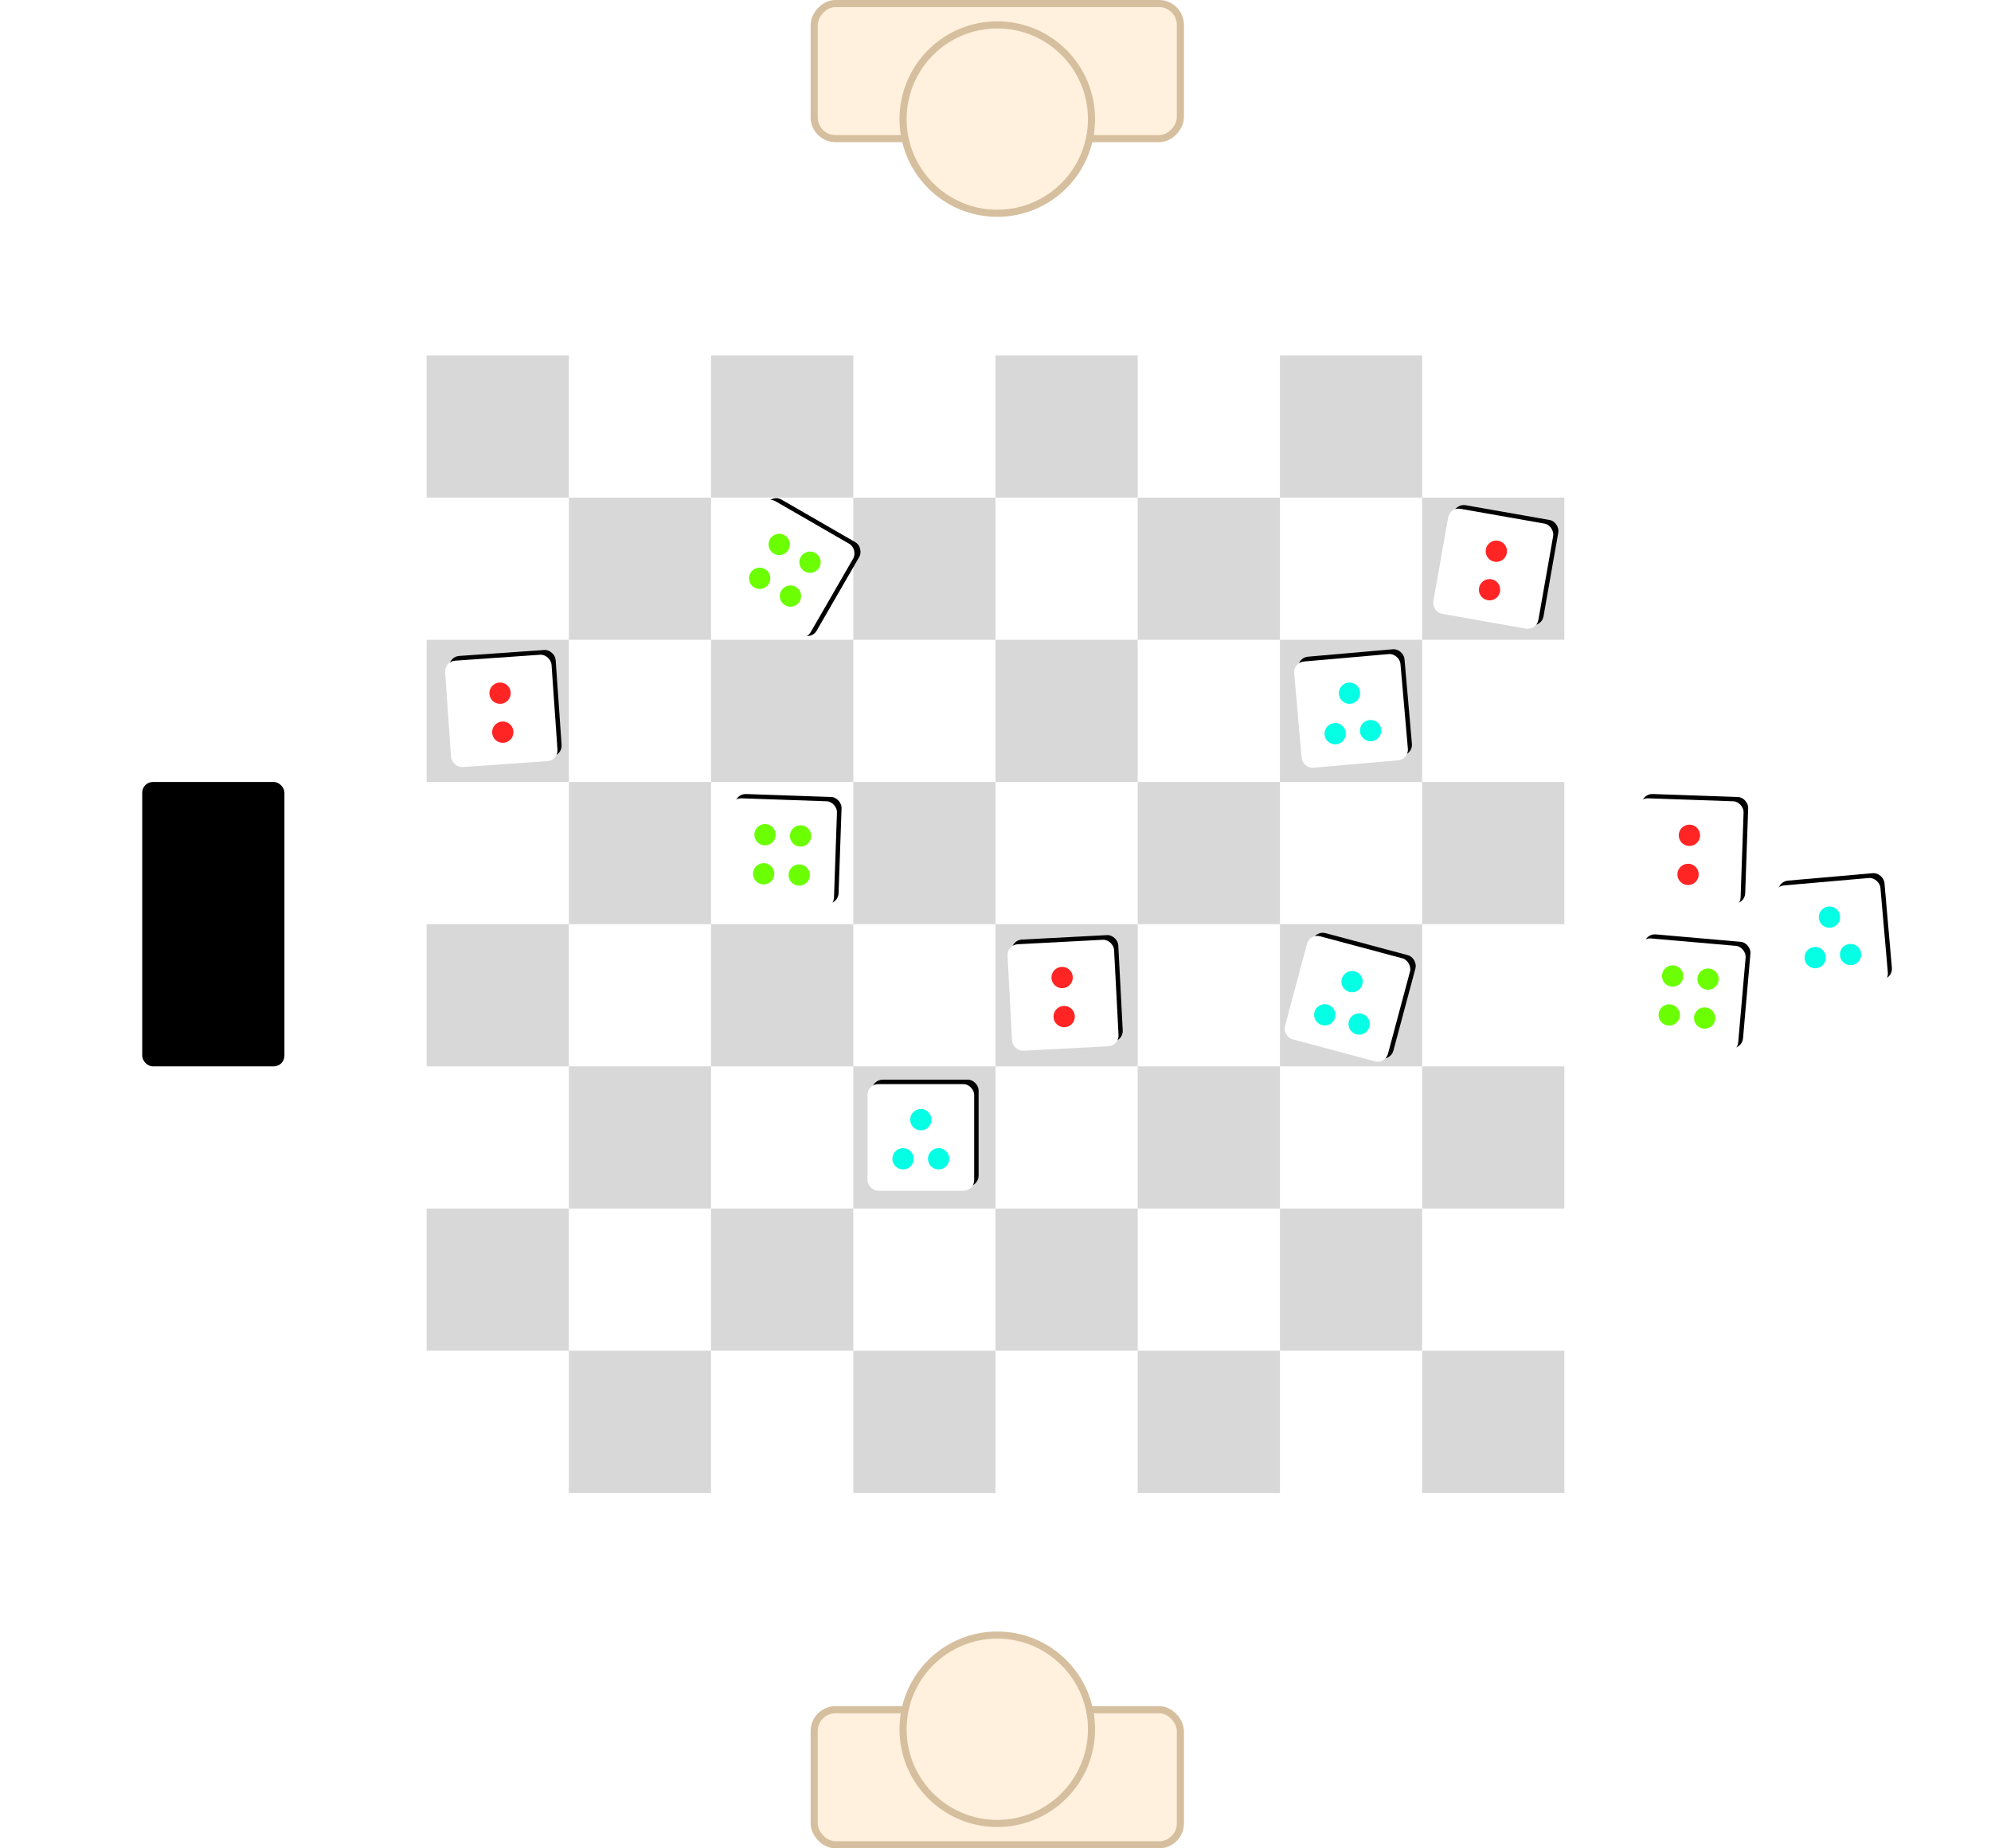<?xml version="1.0" encoding="UTF-8"?>
<svg width="448px" height="416px" viewBox="0 0 448 416" version="1.1" xmlns="http://www.w3.org/2000/svg" xmlns:xlink="http://www.w3.org/1999/xlink">
    <!-- Generator: Sketch 49.3 (51167) - http://www.bohemiancoding.com/sketch -->
    <title>position</title>
    <desc>Created with Sketch.</desc>
    <defs>
        <rect id="path-1" x="0" y="0" width="24" height="24" rx="2.4"></rect>
        <filter x="-16.7%" y="-25.0%" width="141.7%" height="141.7%" filterUnits="objectBoundingBox" id="filter-2">
            <feOffset dx="1" dy="-1" in="SourceAlpha" result="shadowOffsetOuter1"></feOffset>
            <feGaussianBlur stdDeviation="1.5" in="shadowOffsetOuter1" result="shadowBlurOuter1"></feGaussianBlur>
            <feColorMatrix values="0 0 0 0 0   0 0 0 0 0   0 0 0 0 0  0 0 0 0.281 0" type="matrix" in="shadowBlurOuter1"></feColorMatrix>
        </filter>
        <rect id="path-3" x="0" y="0" width="24" height="24" rx="2.4"></rect>
        <filter x="-16.7%" y="-25.0%" width="141.7%" height="141.7%" filterUnits="objectBoundingBox" id="filter-4">
            <feOffset dx="1" dy="-1" in="SourceAlpha" result="shadowOffsetOuter1"></feOffset>
            <feGaussianBlur stdDeviation="1.5" in="shadowOffsetOuter1" result="shadowBlurOuter1"></feGaussianBlur>
            <feColorMatrix values="0 0 0 0 0   0 0 0 0 0   0 0 0 0 0  0 0 0 0.281 0" type="matrix" in="shadowBlurOuter1"></feColorMatrix>
        </filter>
        <rect id="path-5" x="0" y="0" width="24" height="24" rx="2.4"></rect>
        <filter x="-16.7%" y="-25.0%" width="141.7%" height="141.7%" filterUnits="objectBoundingBox" id="filter-6">
            <feOffset dx="1" dy="-1" in="SourceAlpha" result="shadowOffsetOuter1"></feOffset>
            <feGaussianBlur stdDeviation="1.5" in="shadowOffsetOuter1" result="shadowBlurOuter1"></feGaussianBlur>
            <feColorMatrix values="0 0 0 0 0   0 0 0 0 0   0 0 0 0 0  0 0 0 0.281 0" type="matrix" in="shadowBlurOuter1"></feColorMatrix>
        </filter>
        <rect id="path-7" x="0" y="0" width="24" height="24" rx="2.4"></rect>
        <filter x="-16.7%" y="-25.0%" width="141.7%" height="141.7%" filterUnits="objectBoundingBox" id="filter-8">
            <feOffset dx="1" dy="-1" in="SourceAlpha" result="shadowOffsetOuter1"></feOffset>
            <feGaussianBlur stdDeviation="1.5" in="shadowOffsetOuter1" result="shadowBlurOuter1"></feGaussianBlur>
            <feColorMatrix values="0 0 0 0 0   0 0 0 0 0   0 0 0 0 0  0 0 0 0.281 0" type="matrix" in="shadowBlurOuter1"></feColorMatrix>
        </filter>
        <rect id="path-9" x="0" y="0" width="24" height="24" rx="2.4"></rect>
        <filter x="-16.7%" y="-25.0%" width="141.7%" height="141.7%" filterUnits="objectBoundingBox" id="filter-10">
            <feOffset dx="1" dy="-1" in="SourceAlpha" result="shadowOffsetOuter1"></feOffset>
            <feGaussianBlur stdDeviation="1.5" in="shadowOffsetOuter1" result="shadowBlurOuter1"></feGaussianBlur>
            <feColorMatrix values="0 0 0 0 0   0 0 0 0 0   0 0 0 0 0  0 0 0 0.281 0" type="matrix" in="shadowBlurOuter1"></feColorMatrix>
        </filter>
        <rect id="path-11" x="0" y="0" width="24" height="24" rx="2.4"></rect>
        <filter x="-16.7%" y="-25.0%" width="141.7%" height="141.7%" filterUnits="objectBoundingBox" id="filter-12">
            <feOffset dx="1" dy="-1" in="SourceAlpha" result="shadowOffsetOuter1"></feOffset>
            <feGaussianBlur stdDeviation="1.5" in="shadowOffsetOuter1" result="shadowBlurOuter1"></feGaussianBlur>
            <feColorMatrix values="0 0 0 0 0   0 0 0 0 0   0 0 0 0 0  0 0 0 0.281 0" type="matrix" in="shadowBlurOuter1"></feColorMatrix>
        </filter>
        <rect id="path-13" x="0" y="0" width="24" height="24" rx="2.4"></rect>
        <filter x="-16.7%" y="-25.0%" width="141.7%" height="141.7%" filterUnits="objectBoundingBox" id="filter-14">
            <feOffset dx="1" dy="-1" in="SourceAlpha" result="shadowOffsetOuter1"></feOffset>
            <feGaussianBlur stdDeviation="1.5" in="shadowOffsetOuter1" result="shadowBlurOuter1"></feGaussianBlur>
            <feColorMatrix values="0 0 0 0 0   0 0 0 0 0   0 0 0 0 0  0 0 0 0.281 0" type="matrix" in="shadowBlurOuter1"></feColorMatrix>
        </filter>
        <rect id="path-15" x="0" y="0" width="24" height="24" rx="2.4"></rect>
        <filter x="-16.7%" y="-25.0%" width="141.7%" height="141.7%" filterUnits="objectBoundingBox" id="filter-16">
            <feOffset dx="1" dy="-1" in="SourceAlpha" result="shadowOffsetOuter1"></feOffset>
            <feGaussianBlur stdDeviation="1.5" in="shadowOffsetOuter1" result="shadowBlurOuter1"></feGaussianBlur>
            <feColorMatrix values="0 0 0 0 0   0 0 0 0 0   0 0 0 0 0  0 0 0 0.281 0" type="matrix" in="shadowBlurOuter1"></feColorMatrix>
        </filter>
        <rect id="path-17" x="0" y="0" width="24" height="24" rx="2.4"></rect>
        <filter x="-16.7%" y="-25.0%" width="141.7%" height="141.7%" filterUnits="objectBoundingBox" id="filter-18">
            <feOffset dx="1" dy="-1" in="SourceAlpha" result="shadowOffsetOuter1"></feOffset>
            <feGaussianBlur stdDeviation="1.5" in="shadowOffsetOuter1" result="shadowBlurOuter1"></feGaussianBlur>
            <feColorMatrix values="0 0 0 0 0   0 0 0 0 0   0 0 0 0 0  0 0 0 0.281 0" type="matrix" in="shadowBlurOuter1"></feColorMatrix>
        </filter>
        <rect id="path-19" x="0" y="0" width="24" height="24" rx="2.4"></rect>
        <filter x="-16.7%" y="-25.0%" width="141.7%" height="141.7%" filterUnits="objectBoundingBox" id="filter-20">
            <feOffset dx="1" dy="-1" in="SourceAlpha" result="shadowOffsetOuter1"></feOffset>
            <feGaussianBlur stdDeviation="1.5" in="shadowOffsetOuter1" result="shadowBlurOuter1"></feGaussianBlur>
            <feColorMatrix values="0 0 0 0 0   0 0 0 0 0   0 0 0 0 0  0 0 0 0.281 0" type="matrix" in="shadowBlurOuter1"></feColorMatrix>
        </filter>
        <rect id="path-21" x="0" y="0" width="24" height="24" rx="2.4"></rect>
        <filter x="-16.7%" y="-25.0%" width="141.7%" height="141.7%" filterUnits="objectBoundingBox" id="filter-22">
            <feOffset dx="1" dy="-1" in="SourceAlpha" result="shadowOffsetOuter1"></feOffset>
            <feGaussianBlur stdDeviation="1.5" in="shadowOffsetOuter1" result="shadowBlurOuter1"></feGaussianBlur>
            <feColorMatrix values="0 0 0 0 0   0 0 0 0 0   0 0 0 0 0  0 0 0 0.281 0" type="matrix" in="shadowBlurOuter1"></feColorMatrix>
        </filter>
    </defs>
    <g id="position" stroke="none" stroke-width="1" fill="none" fill-rule="evenodd">
        <g id="board" transform="translate(96, 80)" fill="#D8D8D8">
            <g id="Rectangle">
                <rect x="0" y="0" width="32" height="32"></rect>
                <rect x="64" y="0" width="32" height="32"></rect>
                <rect x="128" y="0" width="32" height="32"></rect>
                <rect x="192" y="0" width="32" height="32"></rect>
                <rect x="32" y="32" width="32" height="32"></rect>
                <rect x="96" y="32" width="32" height="32"></rect>
                <rect x="160" y="32" width="32" height="32"></rect>
                <rect x="224" y="32" width="32" height="32"></rect>
                <rect x="0" y="64" width="32" height="32"></rect>
                <rect x="64" y="64" width="32" height="32"></rect>
                <rect x="128" y="64" width="32" height="32"></rect>
                <rect x="192" y="64" width="32" height="32"></rect>
                <rect x="32" y="96" width="32" height="32"></rect>
                <rect x="96" y="96" width="32" height="32"></rect>
                <rect x="160" y="96" width="32" height="32"></rect>
                <rect x="224" y="96" width="32" height="32"></rect>
                <rect x="0" y="128" width="32" height="32"></rect>
                <rect x="64" y="128" width="32" height="32"></rect>
                <rect x="128" y="128" width="32" height="32"></rect>
                <rect x="192" y="128" width="32" height="32"></rect>
                <rect x="32" y="160" width="32" height="32"></rect>
                <rect x="96" y="160" width="32" height="32"></rect>
                <rect x="160" y="160" width="32" height="32"></rect>
                <rect x="224" y="160" width="32" height="32"></rect>
                <rect x="0" y="192" width="32" height="32"></rect>
                <rect x="64" y="192" width="32" height="32"></rect>
                <rect x="128" y="192" width="32" height="32"></rect>
                <rect x="192" y="192" width="32" height="32"></rect>
                <rect x="32" y="224" width="32" height="32"></rect>
                <rect x="96" y="224" width="32" height="32"></rect>
                <rect x="160" y="224" width="32" height="32"></rect>
                <rect x="224" y="224" width="32" height="32"></rect>
            </g>
        </g>
        <rect id="Rectangle" fill="#000000" x="32" y="176" width="32" height="64" rx="2.4"></rect>
        <g id="person" transform="translate(183.2, 368)" fill="#FFF1DD" stroke="#D6BF9E" stroke-width="1.6">
            <rect id="Path" x="0" y="16.8" width="82.4" height="30.4" rx="4.8"></rect>
            <circle id="Oval" cx="41.2" cy="21.2" r="21.2"></circle>
        </g>
        <g id="person" transform="translate(224.4, 24.4) scale(1, -1) translate(-224.4, -24.4) translate(183.2, 0.8)" fill="#FFF1DD" stroke="#D6BF9E" stroke-width="1.6">
            <rect id="Path" x="0" y="16.8" width="82.4" height="30.4" rx="4.8"></rect>
            <circle id="Oval" cx="41.2" cy="21.2" r="21.2"></circle>
        </g>
        <g id="Group" transform="translate(99.2, 111.2)">
            <g id="dice-red" transform="translate(13.6, 48.8) rotate(-4) translate(-13.6, -48.8) translate(1.6, 36.8)">
                <g>
                    <g id="Rectangle-2">
                        <use fill="black" fill-opacity="1" filter="url(#filter-2)" xlink:href="#path-1"></use>
                        <use fill="#FFFFFF" fill-rule="evenodd" xlink:href="#path-1"></use>
                    </g>
                    <g id="dots" transform="translate(9.6, 5.6)"></g>
                    <circle id="Oval-2" fill="#FF2525" cx="12" cy="8" r="2.4"></circle>
                    <circle id="Oval-2" fill="#FF2525" cx="12" cy="16.8" r="2.4"></circle>
                </g>
            </g>
            <g id="dice-red" transform="translate(140, 112.8) rotate(-3) translate(-140, -112.8) translate(128, 100.8)">
                <g>
                    <g id="Rectangle-2">
                        <use fill="black" fill-opacity="1" filter="url(#filter-4)" xlink:href="#path-3"></use>
                        <use fill="#FFFFFF" fill-rule="evenodd" xlink:href="#path-3"></use>
                    </g>
                    <g id="dots" transform="translate(9.6, 5.6)"></g>
                    <circle id="Oval-2" fill="#FF2525" cx="12" cy="8" r="2.4"></circle>
                    <circle id="Oval-2" fill="#FF2525" cx="12" cy="16.8" r="2.4"></circle>
                </g>
            </g>
            <g id="dice-red" transform="translate(236.8, 16.8) rotate(10) translate(-236.8, -16.8) translate(224.8, 4.8)">
                <g>
                    <g id="Rectangle-2">
                        <use fill="black" fill-opacity="1" filter="url(#filter-6)" xlink:href="#path-5"></use>
                        <use fill="#FFFFFF" fill-rule="evenodd" xlink:href="#path-5"></use>
                    </g>
                    <g id="dots" transform="translate(9.6, 5.6)"></g>
                    <circle id="Oval-2" fill="#FF2525" cx="12" cy="8" r="2.4"></circle>
                    <circle id="Oval-2" fill="#FF2525" cx="12" cy="16.8" r="2.4"></circle>
                </g>
            </g>
            <g id="dice-blue" transform="translate(204, 113.6) rotate(15) translate(-204, -113.6) translate(192, 101.6)">
                <g>
                    <g id="Rectangle-2">
                        <use fill="black" fill-opacity="1" filter="url(#filter-8)" xlink:href="#path-7"></use>
                        <use fill="#FFFFFF" fill-rule="evenodd" xlink:href="#path-7"></use>
                    </g>
                    <g id="dots" transform="translate(9.6, 5.6)"></g>
                    <circle id="Oval-2" fill="#04FFE5" cx="12" cy="8" r="2.4"></circle>
                    <circle id="Oval-2" fill="#04FFE5" cx="8" cy="16.8" r="2.4"></circle>
                    <circle id="Oval-2" fill="#04FFE5" cx="16" cy="16.8" r="2.4"></circle>
                </g>
            </g>
            <g id="dice-blue" transform="translate(96, 132.8)">
                <g>
                    <g id="Rectangle-2">
                        <use fill="black" fill-opacity="1" filter="url(#filter-10)" xlink:href="#path-9"></use>
                        <use fill="#FFFFFF" fill-rule="evenodd" xlink:href="#path-9"></use>
                    </g>
                    <g id="dots" transform="translate(9.6, 5.6)"></g>
                    <circle id="Oval-2" fill="#04FFE5" cx="12" cy="8" r="2.4"></circle>
                    <circle id="Oval-2" fill="#04FFE5" cx="8" cy="16.8" r="2.4"></circle>
                    <circle id="Oval-2" fill="#04FFE5" cx="16" cy="16.8" r="2.4"></circle>
                </g>
            </g>
            <g id="dice-green" transform="translate(77.6, 16.8) rotate(30) translate(-77.6, -16.8) translate(65.6, 4.8)">
                <g>
                    <g id="Rectangle-2">
                        <use fill="black" fill-opacity="1" filter="url(#filter-12)" xlink:href="#path-11"></use>
                        <use fill="#FFFFFF" fill-rule="evenodd" xlink:href="#path-11"></use>
                    </g>
                    <g id="dots" transform="translate(9.6, 5.6)"></g>
                    <circle id="Oval-2" fill="#6CFF04" cx="8" cy="16.8" r="2.4"></circle>
                    <circle id="Oval-2" fill="#6CFF04" cx="16" cy="16.8" r="2.4"></circle>
                    <circle id="Oval-2" fill="#6CFF04" cx="8" cy="8" r="2.4"></circle>
                    <circle id="Oval-2" fill="#6CFF04" cx="16" cy="8" r="2.4"></circle>
                </g>
            </g>
            <g id="dice-green" transform="translate(76.8, 80.8) rotate(2) translate(-76.8, -80.8) translate(64.8, 68.8)">
                <g>
                    <g id="Rectangle-2">
                        <use fill="black" fill-opacity="1" filter="url(#filter-14)" xlink:href="#path-13"></use>
                        <use fill="#FFFFFF" fill-rule="evenodd" xlink:href="#path-13"></use>
                    </g>
                    <g id="dots" transform="translate(9.6, 5.6)"></g>
                    <circle id="Oval-2" fill="#6CFF04" cx="8" cy="16.8" r="2.4"></circle>
                    <circle id="Oval-2" fill="#6CFF04" cx="16" cy="16.8" r="2.4"></circle>
                    <circle id="Oval-2" fill="#6CFF04" cx="8" cy="8" r="2.4"></circle>
                    <circle id="Oval-2" fill="#6CFF04" cx="16" cy="8" r="2.4"></circle>
                </g>
            </g>
        </g>
        <g id="group" transform="translate(366.4, 179.2)">
            <g id="dice-red" transform="translate(13.6, 12.8) rotate(2) translate(-13.6, -12.8) translate(1.6, 0.8)">
                <g>
                    <g id="Rectangle-2">
                        <use fill="black" fill-opacity="1" filter="url(#filter-16)" xlink:href="#path-15"></use>
                        <use fill="#FFFFFF" fill-rule="evenodd" xlink:href="#path-15"></use>
                    </g>
                    <g id="dots" transform="translate(9.6, 5.6)"></g>
                    <circle id="Oval-2" fill="#FF2525" cx="12" cy="8" r="2.4"></circle>
                    <circle id="Oval-2" fill="#FF2525" cx="12" cy="16.8" r="2.4"></circle>
                </g>
            </g>
            <g id="dice-blue" transform="translate(45.6, 31.2) rotate(-5) translate(-45.6, -31.2) translate(33.6, 19.2)">
                <g>
                    <g id="Rectangle-2">
                        <use fill="black" fill-opacity="1" filter="url(#filter-18)" xlink:href="#path-17"></use>
                        <use fill="#FFFFFF" fill-rule="evenodd" xlink:href="#path-17"></use>
                    </g>
                    <g id="dots" transform="translate(9.6, 5.6)"></g>
                    <circle id="Oval-2" fill="#04FFE5" cx="12" cy="8" r="2.4"></circle>
                    <circle id="Oval-2" fill="#04FFE5" cx="8" cy="16.8" r="2.4"></circle>
                    <circle id="Oval-2" fill="#04FFE5" cx="16" cy="16.8" r="2.4"></circle>
                </g>
            </g>
            <g id="dice-green" transform="translate(13.6, 44.8) rotate(5) translate(-13.6, -44.8) translate(1.6, 32.8)">
                <g>
                    <g id="Rectangle-2">
                        <use fill="black" fill-opacity="1" filter="url(#filter-20)" xlink:href="#path-19"></use>
                        <use fill="#FFFFFF" fill-rule="evenodd" xlink:href="#path-19"></use>
                    </g>
                    <g id="dots" transform="translate(9.6, 5.6)"></g>
                    <circle id="Oval-2" fill="#6CFF04" cx="8" cy="16.8" r="2.4"></circle>
                    <circle id="Oval-2" fill="#6CFF04" cx="16" cy="16.8" r="2.4"></circle>
                    <circle id="Oval-2" fill="#6CFF04" cx="8" cy="8" r="2.4"></circle>
                    <circle id="Oval-2" fill="#6CFF04" cx="16" cy="8" r="2.4"></circle>
                </g>
            </g>
        </g>
        <g id="dice-blue" transform="translate(304, 160) rotate(-5) translate(-304, -160) translate(292, 148)">
            <g>
                <g id="Rectangle-2">
                    <use fill="black" fill-opacity="1" filter="url(#filter-22)" xlink:href="#path-21"></use>
                    <use fill="#FFFFFF" fill-rule="evenodd" xlink:href="#path-21"></use>
                </g>
                <g id="dots" transform="translate(9.6, 5.6)"></g>
                <circle id="Oval-2" fill="#04FFE5" cx="12" cy="8" r="2.4"></circle>
                <circle id="Oval-2" fill="#04FFE5" cx="8" cy="16.8" r="2.4"></circle>
                <circle id="Oval-2" fill="#04FFE5" cx="16" cy="16.8" r="2.4"></circle>
            </g>
        </g>
    </g>
</svg>